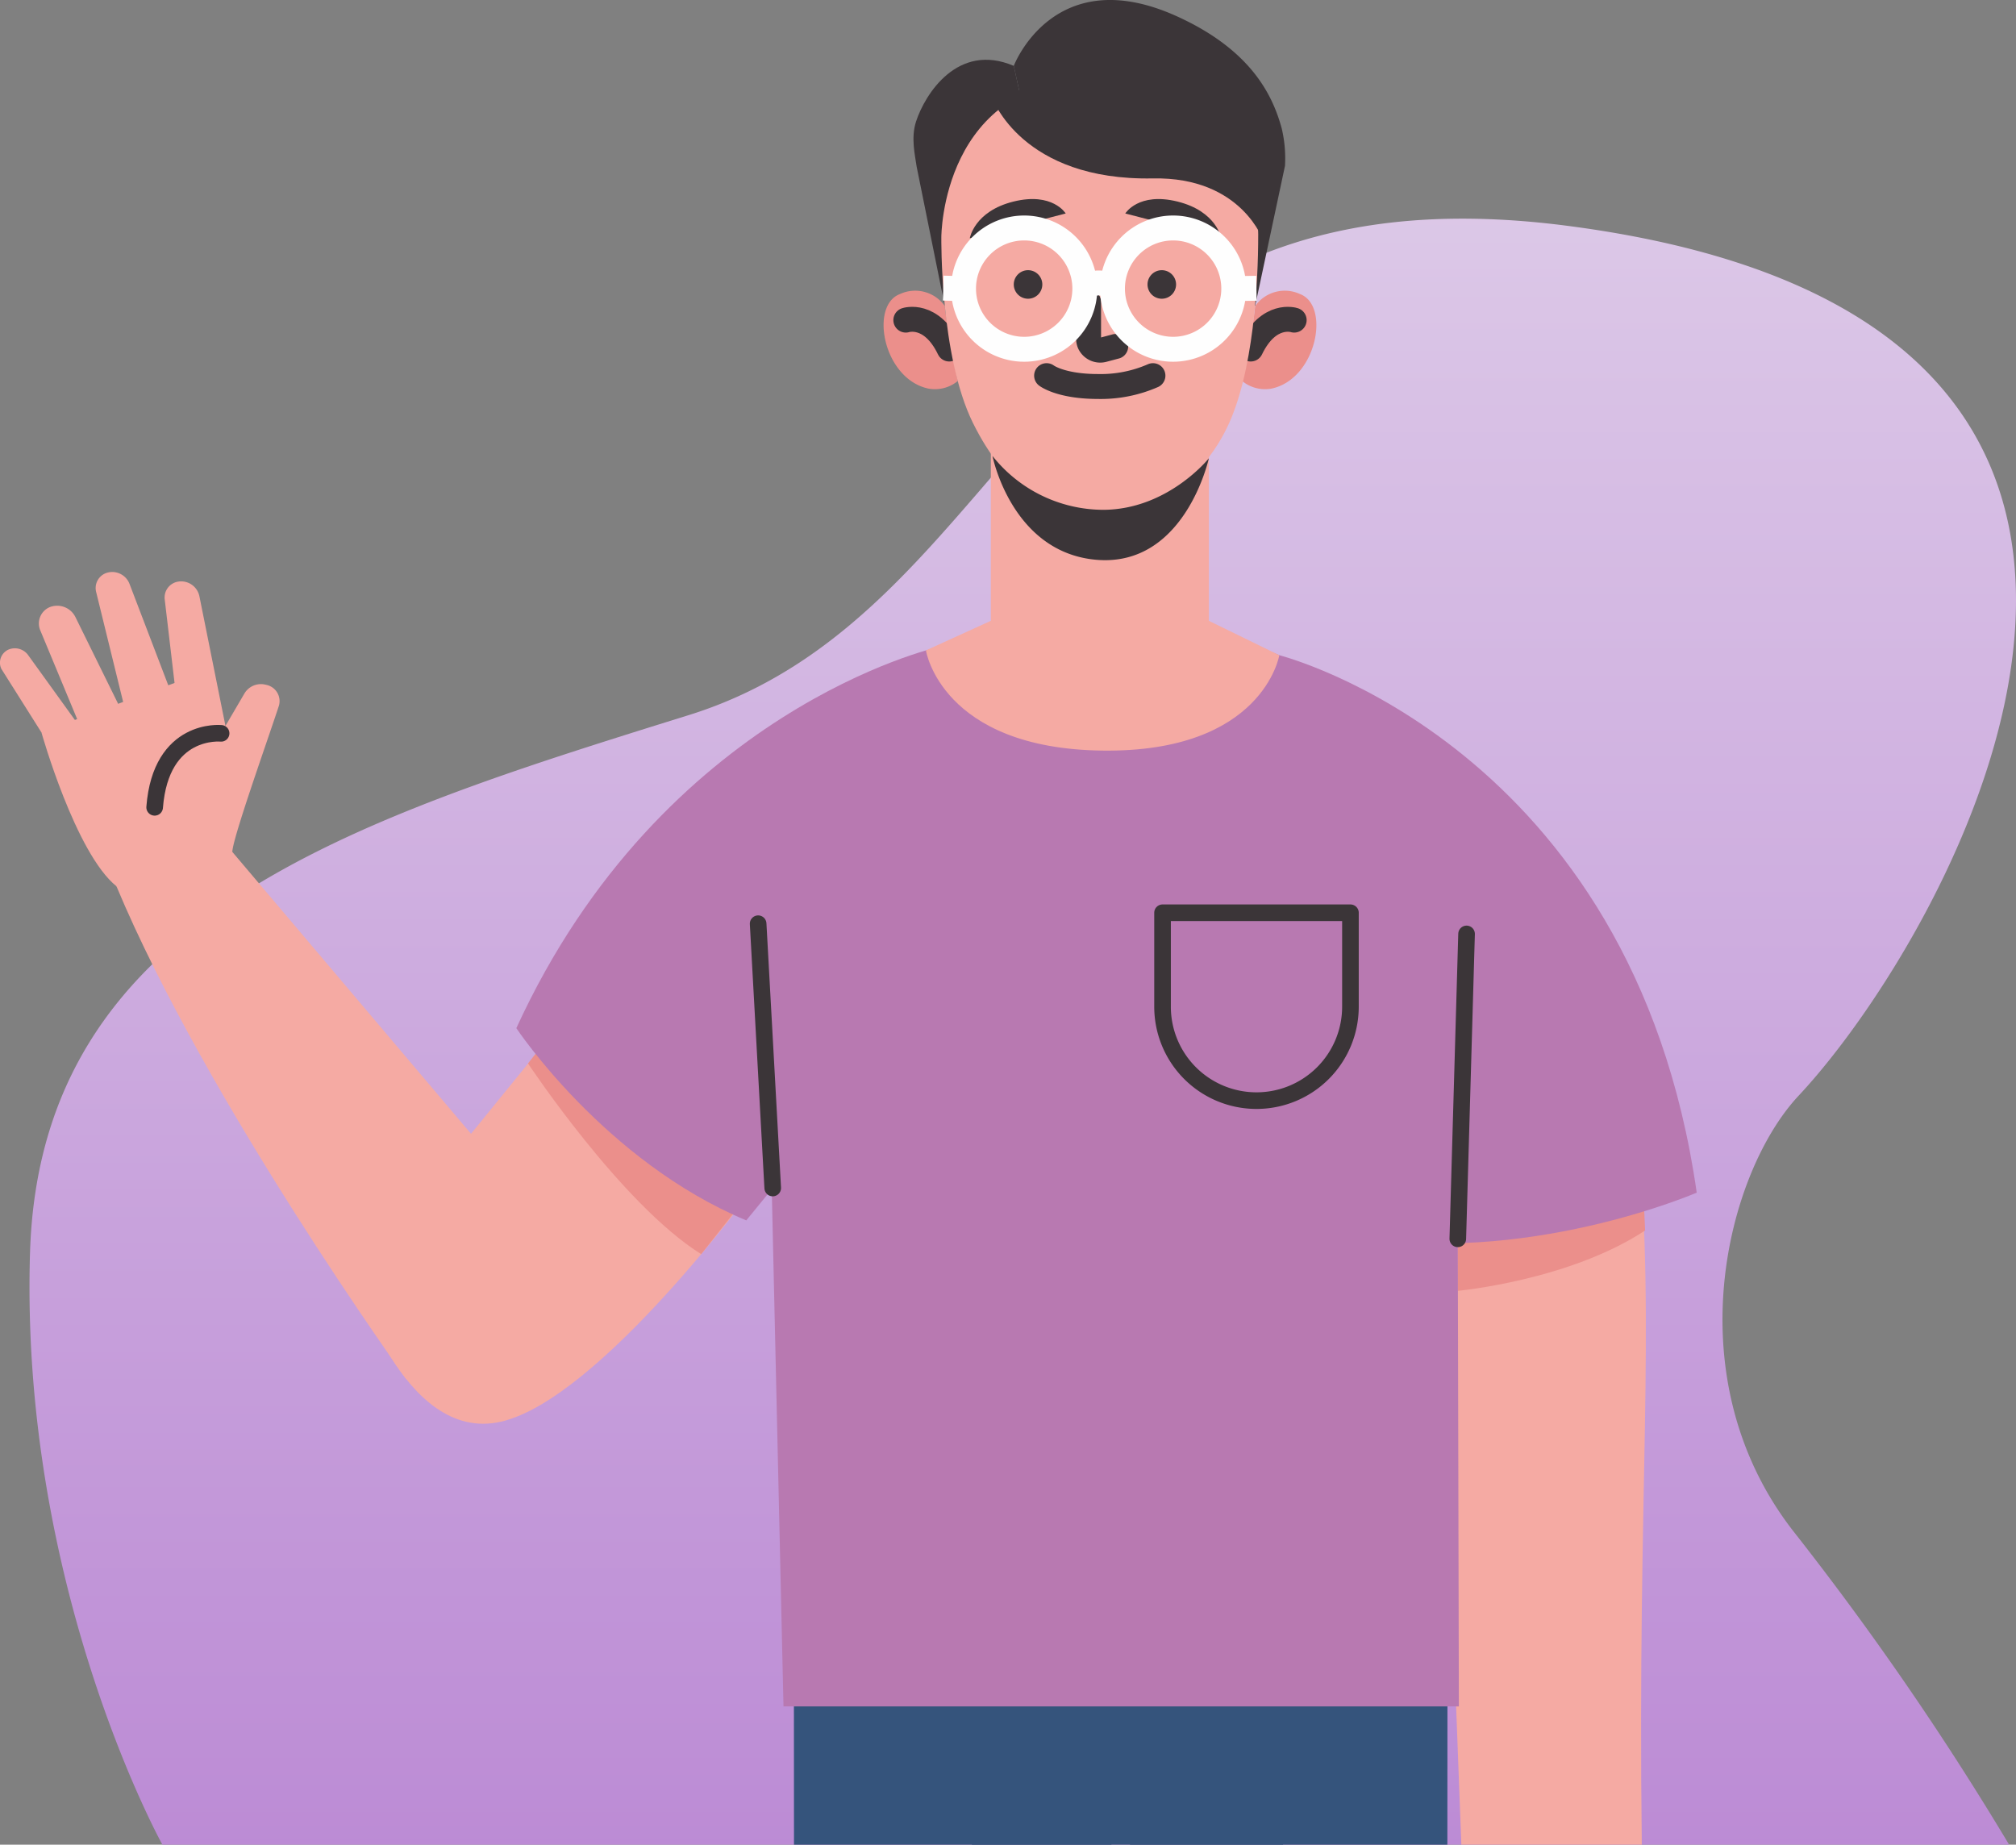 <svg xmlns="http://www.w3.org/2000/svg" xmlns:xlink="http://www.w3.org/1999/xlink" width="242.679" height="222.061" viewBox="0 0 242.679 222.061"><rect x="0" y="0" width="242.679" height="222.061" fill="#808080" stroke="none"/><defs><linearGradient id="a" x1="0.5" x2="0.5" y2="1" gradientUnits="objectBoundingBox"><stop offset="0" stop-color="#ddcae8"/><stop offset="1" stop-color="#bc8bd5"/></linearGradient></defs><g transform="translate(-405.77 -1151.51)"><path d="M1095.071,1574.66h222.3a361.176,361.176,0,0,0-25.745-37.446c-14.711-18.543-8.3-43.416.408-52.717,18.389-19.633,60.2-93.24-27.787-104.708-64.155-8.363-64.974,46.172-105.836,58.9s-78.051,24.359-79.276,64.715S1095.071,1574.66,1095.071,1574.66Z" transform="translate(-669.751 -201.089)" fill="url(#a)"/><path d="M995.01,2384.33l.013,22.119h38.207l.84-22.119Z" transform="translate(-493.675 -1032.878)" fill="#35547c"/><path d="M1278.34,2384.33l-.011,22.119h-38.207l-.842-22.119Z" transform="translate(-698.329 -1032.878)" fill="#35547c"/><path d="M1164.556,2406.449V2384.33H1127.09v22.119Z" transform="translate(-604.334 -1032.878)" fill="#35547c"/><path d="M1495.648,1990.2c2.206,24.355-.036,42.228.5,86.04h-21.724l-3.093-82.047Z" transform="translate(-892.744 -702.669)" fill="#f5aaa3"/><path d="M1487.738,2044.622s13.393-1.226,22.55-7.266l-.241-5.316-22.316,3.041Z" transform="translate(-906.485 -737.724)" fill="#eb8f8b"/><path d="M1355.3,1637.85s42.541,10.7,50.248,64.693c0,0-20.819,9.027-41.684,5.144l4.694-18.061Z" transform="translate(-795.532 -407.464)" fill="#b879b1"/><path d="M505.12,1776.28l31.674,37.406-9.692,27.3s-24.074-33.471-34.892-59.341Z" transform="translate(-72.421 -523.443)" fill="#f5aaa3"/><path d="M459.52,1670.722s-11.121,6.283-13.951,4.011c-4.943-3.974-9.029-18.513-9.029-18.513s20.8-7.842,20.6-7.535S459.52,1670.722,459.52,1670.722Z" transform="translate(-25.779 -416.534)" fill="#f5aaa3"/><path d="M558.776,1679.737c-.2-1.121,4.124-13.2,5.607-17.73a2,2,0,0,0-1.583-2.517h0a2.308,2.308,0,0,0-2.572,1.054l-5.217,8.917Z" transform="translate(-125.036 -425.55)" fill="#f5aaa3"/><path d="M535.719,1602.657l-3.581-17.821a2.243,2.243,0,0,0-2.593-1.778h0a1.934,1.934,0,0,0-1.586,2.143l1.562,13.268Z" transform="translate(-102.36 -361.528)" fill="#f5aaa3"/><path d="M485.728,1590.237l-4.864-12.725a2.23,2.23,0,0,0-2.762-1.361h0a1.923,1.923,0,0,0-1.272,2.283l3.609,14.7Z" transform="translate(-59.491 -355.682)" fill="#f5aaa3"/><path d="M445.217,1614.952l-6.155-12.5a2.448,2.448,0,0,0-3.124-1.2h0a2.129,2.129,0,0,0-1.1,2.814l4.906,11.805Z" transform="translate(-24.206 -376.644)" fill="#f5aaa3"/><path d="M410.761,1642.827l-4.83-7.66a1.73,1.73,0,0,1,.845-2.311h0a1.974,1.974,0,0,1,2.412.7l6.351,8.81Z" transform="translate(0 -403.142)" fill="#f5aaa3"/><path d="M528.567,1695.757s-7.251-.76-8,8.906" transform="translate(-96.181 -455.968)" fill="none" stroke="#3b3538" stroke-linecap="round" stroke-linejoin="round" stroke-miterlimit="10" stroke-width="2"/><path d="M667.74,1820.064s5.957,20.617,17.829,17.876,30.374-28.1,30.374-28.1L711.8,1766.55l-33.32,41.01Z" transform="translate(-219.483 -515.291)" fill="#f5aaa3"/><path d="M797.69,1921.642s11.251,16.968,20.845,22.952l6.281-7.931-24.23-18.743Z" transform="translate(-328.357 -642.112)" fill="#eb8f8b"/><path d="M839.627,1632.08S806.6,1639.522,789,1677.908c0,0,10.634,16.022,27.681,23.143L828.1,1687.07l11.531-54.99Z" transform="translate(-321.076 -402.63)" fill="#b879b1"/><path d="M992.612,1616.53a82.732,82.732,0,0,0-21.012,15.394l2.546,112.2h81.3l-.263-111.624s-10.248-10.029-21.356-14.917C1024.4,1613.433,1001.784,1611.827,992.612,1616.53Z" transform="translate(-474.062 -387.2)" fill="#b879b1"/><path d="M1279.949,1851.616h0a11.308,11.308,0,0,1-11.309-11.307V1829h22.618v11.309A11.308,11.308,0,0,1,1279.949,1851.616Z" transform="translate(-722.927 -567.613)" fill="none" stroke="#3b3538" stroke-linecap="round" stroke-linejoin="round" stroke-miterlimit="10" stroke-width="2"/><line y1="36.705" x2="1.056" transform="translate(581.254 1263.935)" fill="none" stroke="#3b3538" stroke-linecap="round" stroke-linejoin="round" stroke-miterlimit="10" stroke-width="2"/><line x1="1.756" y1="31.817" transform="translate(497.032 1262.705)" fill="none" stroke="#3b3538" stroke-linecap="round" stroke-linejoin="round" stroke-miterlimit="10" stroke-width="2"/><path d="M1087.542,1225.52l-3.388-16.766c-.19-1.366-.72-3.472-.071-5.453,1.072-3.278,5.018-9.569,11.761-6.688l1.456,6.638s-7,1.414-9.81,10.574Z" transform="translate(-568.039 -37.172)" fill="#3b3538"/><path d="M1103.018,1221.75c-.123,2.2-2.068,11.843-8.9,15.354C1094.115,1237.1,1088.127,1224.262,1103.018,1221.75Z" transform="translate(-575.71 -58.849)" fill="#3b3538"/><path d="M1127.08,1465.231V1436.76h-26.246v28.471l-7.814,3.562s1.833,11.8,21.212,12.062,21.325-11.481,21.325-11.481Z" transform="translate(-575.79 -238.988)" fill="#f5aaa3"/><path d="M1158.22,1159.44s4.817-12.707,19.669-5.952c8.991,4.089,11.509,9.572,12.579,13.455a15.643,15.643,0,0,1,.4,4.531l-3.594,16.874L1173.251,1165l-13.575,1.075Z" transform="translate(-630.415)" fill="#3b3538"/><path d="M1329.337,1369.284a4.374,4.374,0,0,1,5.42-1.43c3.649,1.385,2,10.248-3.476,11.377a4.332,4.332,0,0,1-3.5-.915S1329.126,1371.769,1329.337,1369.284Z" transform="translate(-772.476 -180.937)" fill="#eb8f8b"/><path d="M1339.337,1388.606s-3.057-1.022-5.227,3.48" transform="translate(-777.779 -198.56)" fill="none" stroke="#3b3538" stroke-linecap="round" stroke-linejoin="round" stroke-miterlimit="10" stroke-width="3"/><path d="M1068.968,1369.284a4.37,4.37,0,0,0-5.419-1.43c-3.649,1.385-2,10.248,3.476,11.377a4.333,4.333,0,0,0,3.5-.915S1069.181,1371.769,1068.968,1369.284Z" transform="translate(-549.466 -180.937)" fill="#eb8f8b"/><path d="M1078.09,1388.606s3.056-1.022,5.226,3.48" transform="translate(-563.281 -198.56)" fill="none" stroke="#3b3538" stroke-linecap="round" stroke-linejoin="round" stroke-miterlimit="10" stroke-width="3"/><path d="M1142.586,1228.707c0,5.344-.522,16.523-3.807,23.158-3.085,6.229-8.187,9.582-14.874,9.781s-11.669-2.378-15.662-10.462-3.8-22.376-3.8-22.376,0-19.087,18.864-19.087C1143.175,1209.72,1142.586,1228.707,1142.586,1228.707Z" transform="translate(-585.358 -48.77)" fill="#f5aaa3"/><path d="M1142.41,1489.94s2.2,11.153,11.9,12.435c11.169,1.474,14.146-12.151,14.146-12.151s-4.937,6.186-12.743,6.2A17.077,17.077,0,0,1,1142.41,1489.94Z" transform="translate(-617.169 -283.543)" fill="#3b3538"/><path d="M1213.75,1375.65v4.418a1.452,1.452,0,0,0,.1.538,1.423,1.423,0,0,0,1.7.787l1.464-.389" transform="translate(-676.939 -187.789)" fill="none" stroke="#3b3538" stroke-linecap="round" stroke-linejoin="round" stroke-miterlimit="10" stroke-width="3"/><path d="M1161.655,1353.778a1.718,1.718,0,1,1-1.718-1.718A1.718,1.718,0,0,1,1161.655,1353.778Z" transform="translate(-630.415 -168.025)" fill="#3b3538"/><path d="M1260.935,1353.778a1.718,1.718,0,1,1-1.718-1.718A1.718,1.718,0,0,1,1260.935,1353.778Z" transform="translate(-713.594 -168.025)" fill="#3b3538"/><path d="M1240.98,1300.991l11.547,2.983s-.526-3.239-5.248-4.416S1240.98,1300.991,1240.98,1300.991Z" transform="translate(-699.753 -123.782)" fill="#3b3538"/><path d="M1137.1,1300.991l-11.546,2.983s.524-3.239,5.248-4.416S1137.1,1300.991,1137.1,1300.991Z" transform="translate(-603.044 -123.782)" fill="#3b3538"/><path d="M1182.58,1430.33s1.7,1.306,6.182,1.306a15.661,15.661,0,0,0,6.619-1.306" transform="translate(-650.824 -233.6)" fill="none" stroke="#3b3538" stroke-linecap="round" stroke-linejoin="round" stroke-miterlimit="10" stroke-width="3"/><path d="M1135.555,1328.038a7.3,7.3,0,1,1-7.3-7.3A7.3,7.3,0,0,1,1135.555,1328.038Z" transform="translate(-599.198 -141.784)" fill="none" stroke="#fefefe" stroke-miterlimit="10" stroke-width="3"/><path d="M1246.095,1328.038a7.3,7.3,0,1,1-7.3-7.3A7.3,7.3,0,0,1,1246.095,1328.038Z" transform="translate(-691.81 -141.784)" fill="none" stroke="#fefefe" stroke-miterlimit="10" stroke-width="3"/><path d="M1210.95,1362.035a2.375,2.375,0,0,1,3.333,0" transform="translate(-674.593 -175.781)" fill="none" stroke="#fefefe" stroke-miterlimit="10" stroke-width="3"/><line x1="2.446" y1="0.062" transform="translate(519.316 1186.193)" fill="none" stroke="#fefefe" stroke-miterlimit="10" stroke-width="3"/><line y1="0.044" x2="2.731" transform="translate(554.284 1186.21)" fill="none" stroke="#fefefe" stroke-miterlimit="10" stroke-width="3"/><path d="M1142.41,1202.581s3.5,9.956,19.318,9.65c10.746-.206,13.314,7.569,13.314,7.569s-1.87-17.383-2.361-17.219-16.351-4.231-16.351-4.231Z" transform="translate(-617.169 -39.244)" fill="#3b3538"/></g></svg>